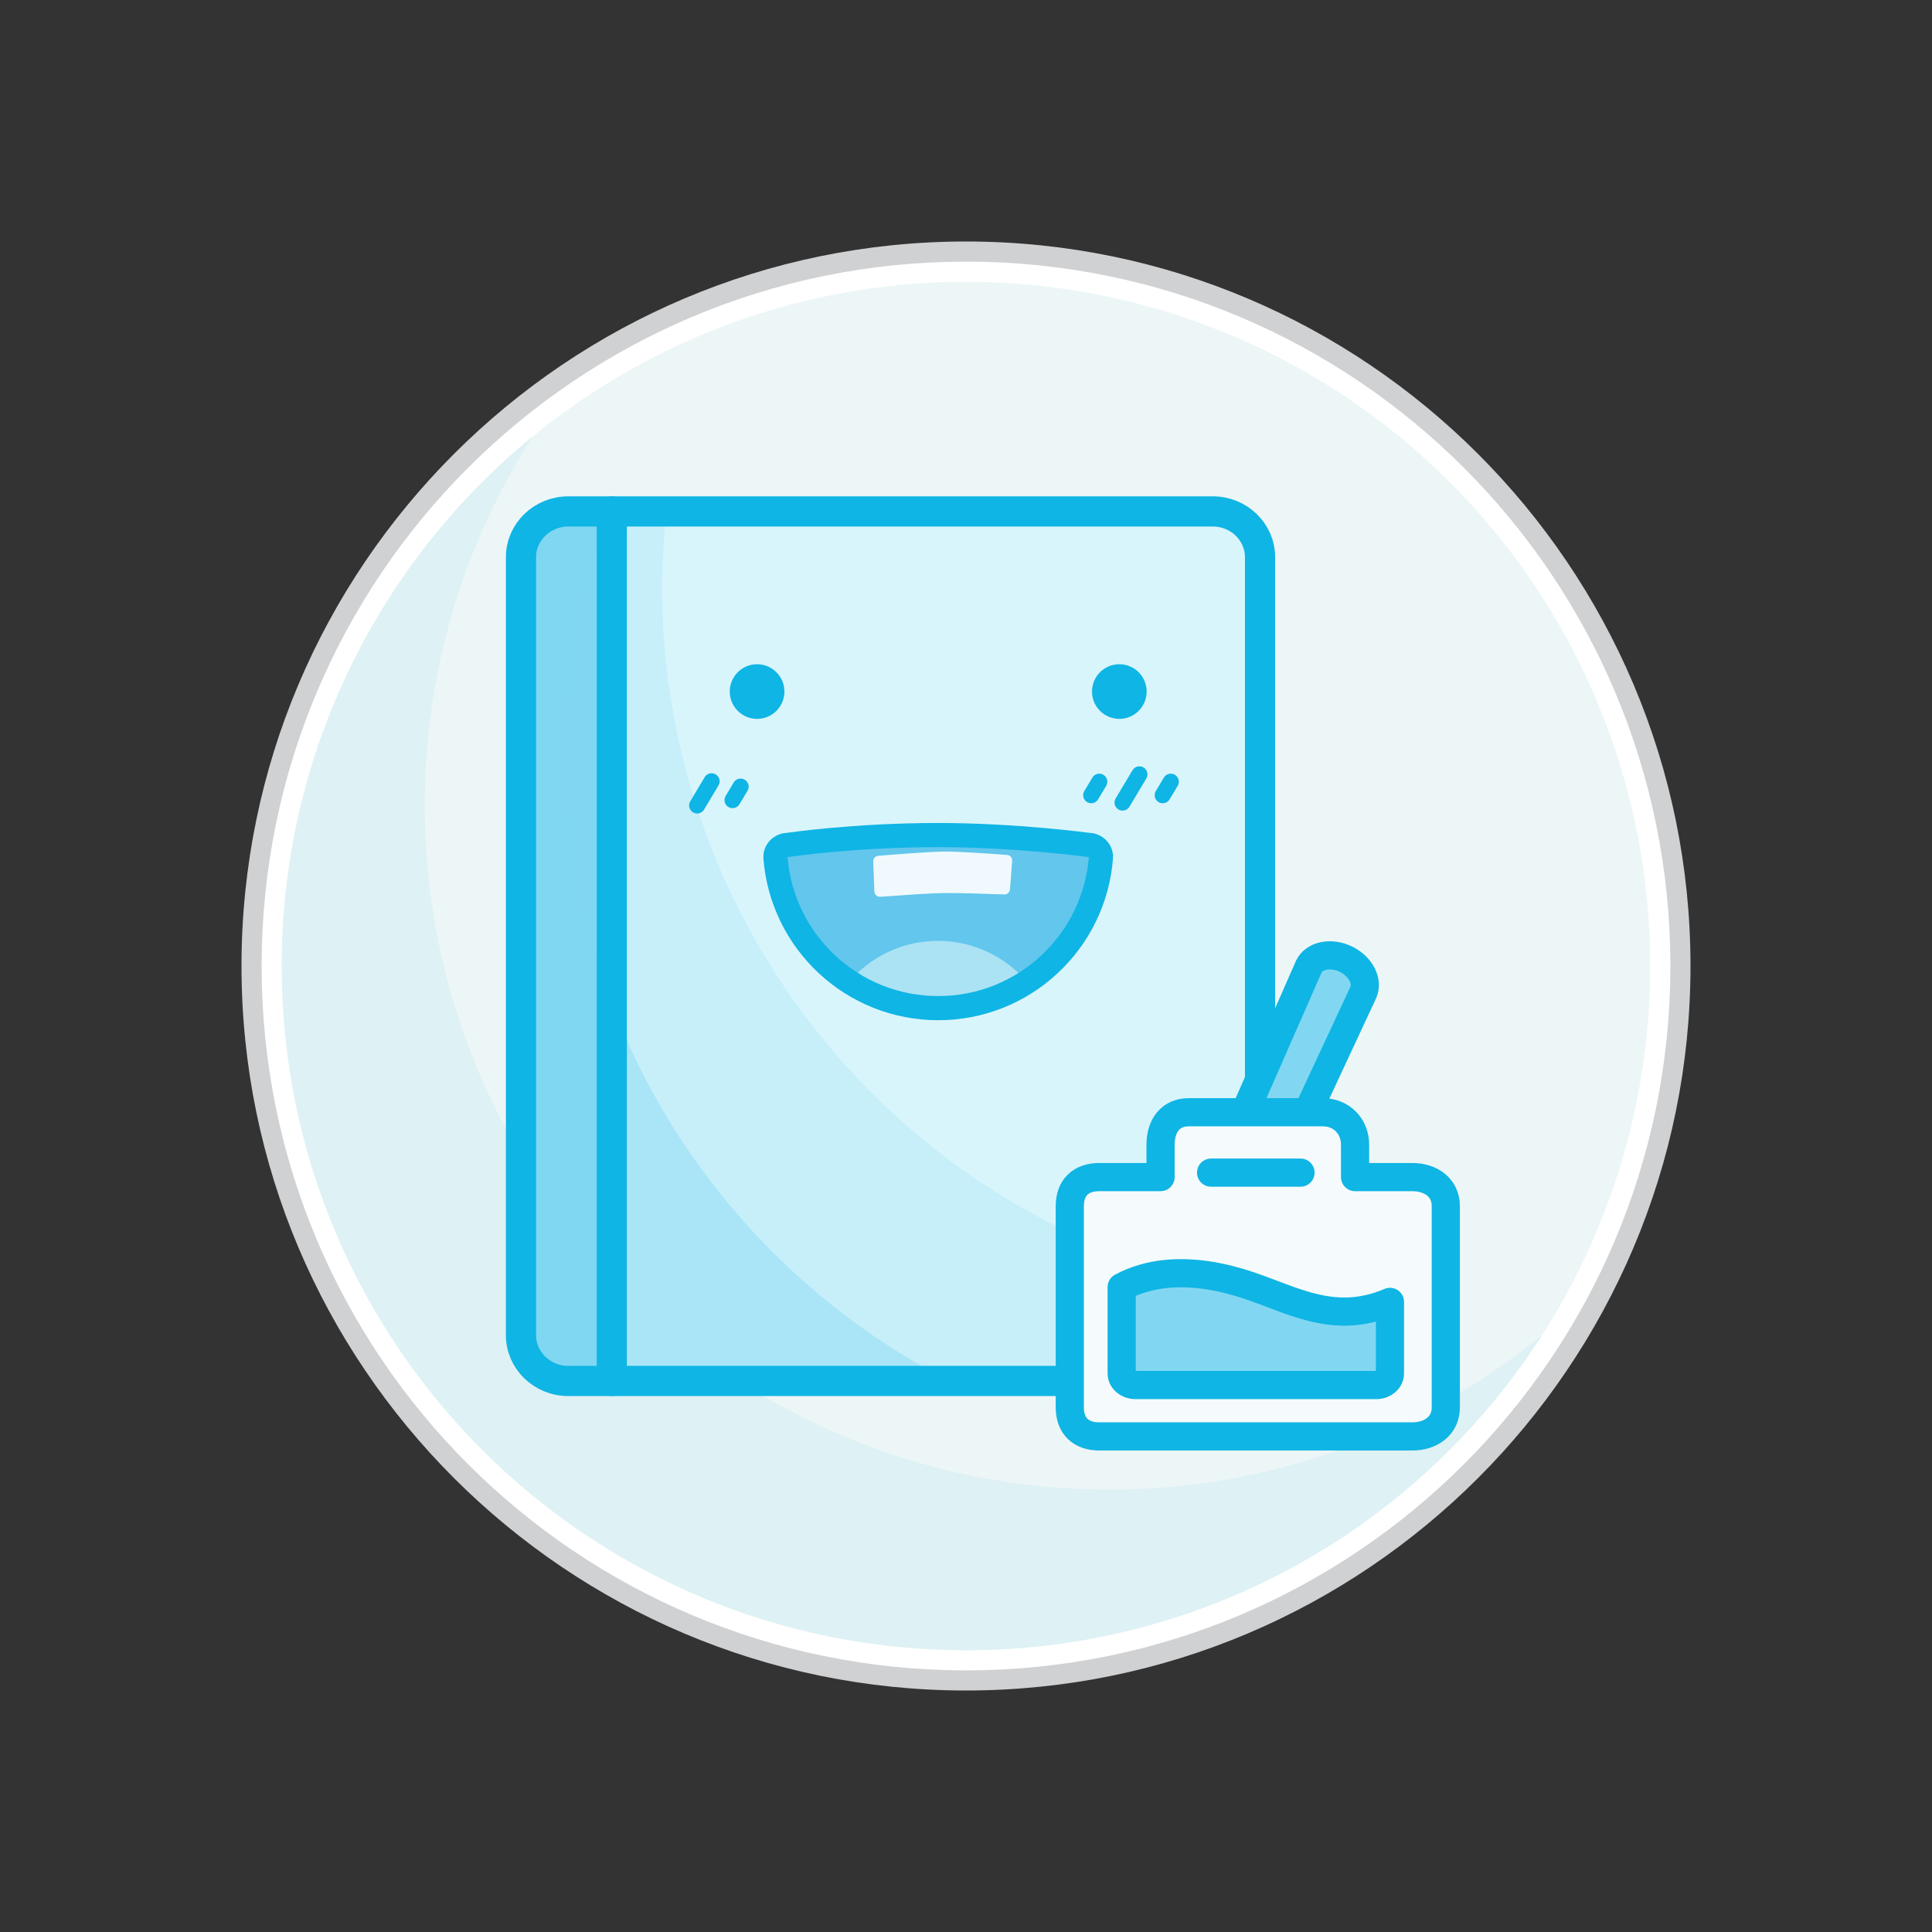 <?xml version="1.0" encoding="iso-8859-1"?>
<!-- Generator: Adobe Illustrator 20.0.0, SVG Export Plug-In . SVG Version: 6.00 Build 0)  -->
<svg version="1.1" id="Layer_1" xmlns="http://www.w3.org/2000/svg" xmlns:xlink="http://www.w3.org/1999/xlink" x="0px" y="0px"
	 viewBox="0 0 96 96" enable-background="new 0 0 96 96" xml:space="preserve">
<rect x="0" y="0" width="96" height="96" fill="#333333" stroke="none"/>
<path fill="#D0D1D3" d="M48,12c-19.85,0-36,16.15-36,36s16.15,36,36,36s36-16.15,36-36S67.85,12,48,12L48,12z"/>
<path fill="#FFFFFF" d="M48,13c19.33,0,35,15.67,35,35S67.33,83,48,83S13,67.33,13,48S28.67,13,48,13"/>
<circle fill="#EDF6F7" cx="48" cy="48" r="34"/>
<path opacity="0.6" fill="#D3EFF2" enable-background="new    " d="M55.106,74.015c-18.778,0-34-15.222-34-34
	c0-6.755,1.978-13.045,5.375-18.337C18.864,27.914,14,37.388,14,48c0,18.778,15.222,34,34,34c12.022,0,22.579-6.245,28.625-15.663
	C70.763,71.134,63.272,74.015,55.106,74.015z"/>
<path fill="#D9F5FC" d="M55.617,68.619H28.231c-1.289,0-2.343-1.022-2.343-2.27V27.683c0-1.249,1.054-2.27,2.343-2.27h32.037
	c1.289,0,2.343,1.022,2.343,2.27v28.049"/>
<path opacity="0.2" fill="#81D7F2" enable-background="new    " d="M32.902,29.19c0-1.348,0.084-2.19,0.232-4.19h-4.902
	C26.942,25,26,26.434,26,27.683v38.666C26,67.597,26.942,69,28.231,69h27.386l2.957-5.743C43.772,59.155,32.902,45.299,32.902,29.19
	z"/>
<path fill="#81D7F2" d="M30,26h-0.738C27.974,26,26,26.434,26,27.683v38.666C26,67.597,27.974,69,29.262,69H30V26z"/>
<path fill="#62C6ED" d="M46.619,50.094c4.265,0,7.761-3.292,8.086-7.473c0.027-0.347-0.265-0.638-0.613-0.638H39.147
	c-0.348,0-0.64,0.291-0.613,0.638C38.859,46.802,42.355,50.094,46.619,50.094z"/>
<path fill="#ABE3F4" d="M50.605,48.346c-1.044-0.987-2.449-1.596-3.999-1.596c-1.537,0-2.931,0.6-3.973,1.572
	c1.044,0.987,2.449,1.596,3.999,1.596C48.17,49.918,49.564,49.318,50.605,48.346z"/>
<path opacity="0.9" fill="#FFFFFF" enable-background="new    " d="M50.295,42.778c0.012-0.152-0.099-0.284-0.251-0.296
	c-1.122-0.084-2.43-0.17-3.077-0.169c-0.696,0.002-2.217,0.119-3.329,0.212c-0.147,0.012-0.252,0.137-0.247,0.284l0.055,1.487
	c0.006,0.156,0.139,0.276,0.295,0.265c1.244-0.086,2.485-0.186,3.334-0.186c0.723,0,1.753,0.03,2.825,0.07
	c0.148,0.006,0.275-0.106,0.286-0.254L50.295,42.778z"/>
<path fill="none" stroke="#0FB5E4" stroke-width="1.2" stroke-miterlimit="10" d="M46.619,50.094c4.265,0,7.761-3.292,8.086-7.473
	c0.027-0.347-0.265-0.638-0.613-0.638c0,0-3.602-0.489-7.473-0.489c-4.217,0-7.473,0.489-7.473,0.489
	c-0.348,0-0.64,0.291-0.613,0.638C38.859,46.802,42.355,50.094,46.619,50.094z"/>
<path opacity="0.4" fill="#81D7F2" enable-background="new    " d="M28.126,37.429c0-4.378,0.809-8.565,2.275-12.429h-2.17
	C26.942,25,26,26.434,26,27.683v38.666C26,67.597,26.942,69,28.231,69h19.702C36.211,63.329,28.126,51.324,28.126,37.429z"/>
<circle fill="#0FB5E4" cx="37.619" cy="34.363" r="1.358"/>
<circle fill="#0FB5E4" cx="55.619" cy="34.363" r="1.358"/>
<line fill="none" stroke="#0FB5E4" stroke-width="0.8" stroke-linecap="round" stroke-linejoin="round" stroke-miterlimit="10" x1="35.358" y1="38.822" x2="34.642" y2="40.022"/>
<line fill="none" stroke="#0FB5E4" stroke-width="0.8" stroke-linecap="round" stroke-linejoin="round" stroke-miterlimit="10" x1="36.8" y1="39.087" x2="36.4" y2="39.757"/>
<line fill="none" stroke="#0FB5E4" stroke-width="0.8" stroke-linecap="round" stroke-linejoin="round" stroke-miterlimit="10" x1="56.616" y1="38.478" x2="55.78" y2="39.878"/>
<line fill="none" stroke="#0FB5E4" stroke-width="0.8" stroke-linecap="round" stroke-linejoin="round" stroke-miterlimit="10" x1="58.175" y1="38.843" x2="57.775" y2="39.513"/>
<line fill="none" stroke="#0FB5E4" stroke-width="0.8" stroke-linecap="round" stroke-linejoin="round" stroke-miterlimit="10" x1="54.622" y1="38.843" x2="54.222" y2="39.513"/>
<line fill="none" stroke="#0FB5E4" stroke-width="1.5" stroke-linecap="round" stroke-linejoin="round" stroke-miterlimit="10" x1="30.4" y1="25.413" x2="30.4" y2="68.619"/>
<path fill="none" stroke="#0FB5E4" stroke-width="1.5" stroke-linecap="round" stroke-linejoin="round" stroke-miterlimit="10" d="
	M52.617,68.619H28.231c-1.289,0-2.343-1.022-2.343-2.27V27.683c0-1.249,1.054-2.27,2.343-2.27h32.037
	c1.289,0,2.343,1.022,2.343,2.27v27.049"/>
<path fill="#81D7F2" stroke="#0FB5E4" stroke-width="1.4" stroke-linecap="round" stroke-linejoin="round" stroke-miterlimit="10" d="
	M62.011,54.917l3.024-6.889c0.273-0.562,1.103-0.726,1.844-0.366l0,0c0.741,0.361,1.123,1.115,0.85,1.677l-2.744,5.888"/>
<path fill="#F5FBFC" stroke="#0FB5E4" stroke-width="1.4" stroke-linecap="round" stroke-linejoin="round" stroke-miterlimit="10" d="
	M70.176,58.489h-2.844v-1.611c0-0.92-0.679-1.611-1.6-1.611h-6.665c-0.92,0-1.4,0.69-1.4,1.611v1.611h-3.044
	c-0.92,0-1.466,0.524-1.466,1.444v9.998c0,0.92,0.546,1.444,1.466,1.444h15.552c0.92,0,1.666-0.524,1.666-1.444v-9.998
	C71.843,59.013,71.097,58.489,70.176,58.489z"/>
<line fill="none" stroke="#0FB5E4" stroke-width="1.4" stroke-linecap="round" stroke-linejoin="round" stroke-miterlimit="10" x1="60.178" y1="58.267" x2="64.622" y2="58.267"/>
<path fill="#81D7F2" stroke="#0FB5E4" stroke-width="1.4" stroke-linecap="round" stroke-linejoin="round" stroke-miterlimit="10" d="
	M56.401,68.821h11.998c0.367,0,0.667-0.26,0.667-0.578V64.69c-0.664,0.292-1.428,0.466-2.139,0.482
	c-1.711,0.04-3.244-0.744-4.813-1.279c-1.325-0.451-2.784-0.737-4.217-0.587c-0.77,0.08-1.528,0.304-2.162,0.65v4.286
	C55.735,68.56,56.035,68.821,56.401,68.821z"/>
</svg>
